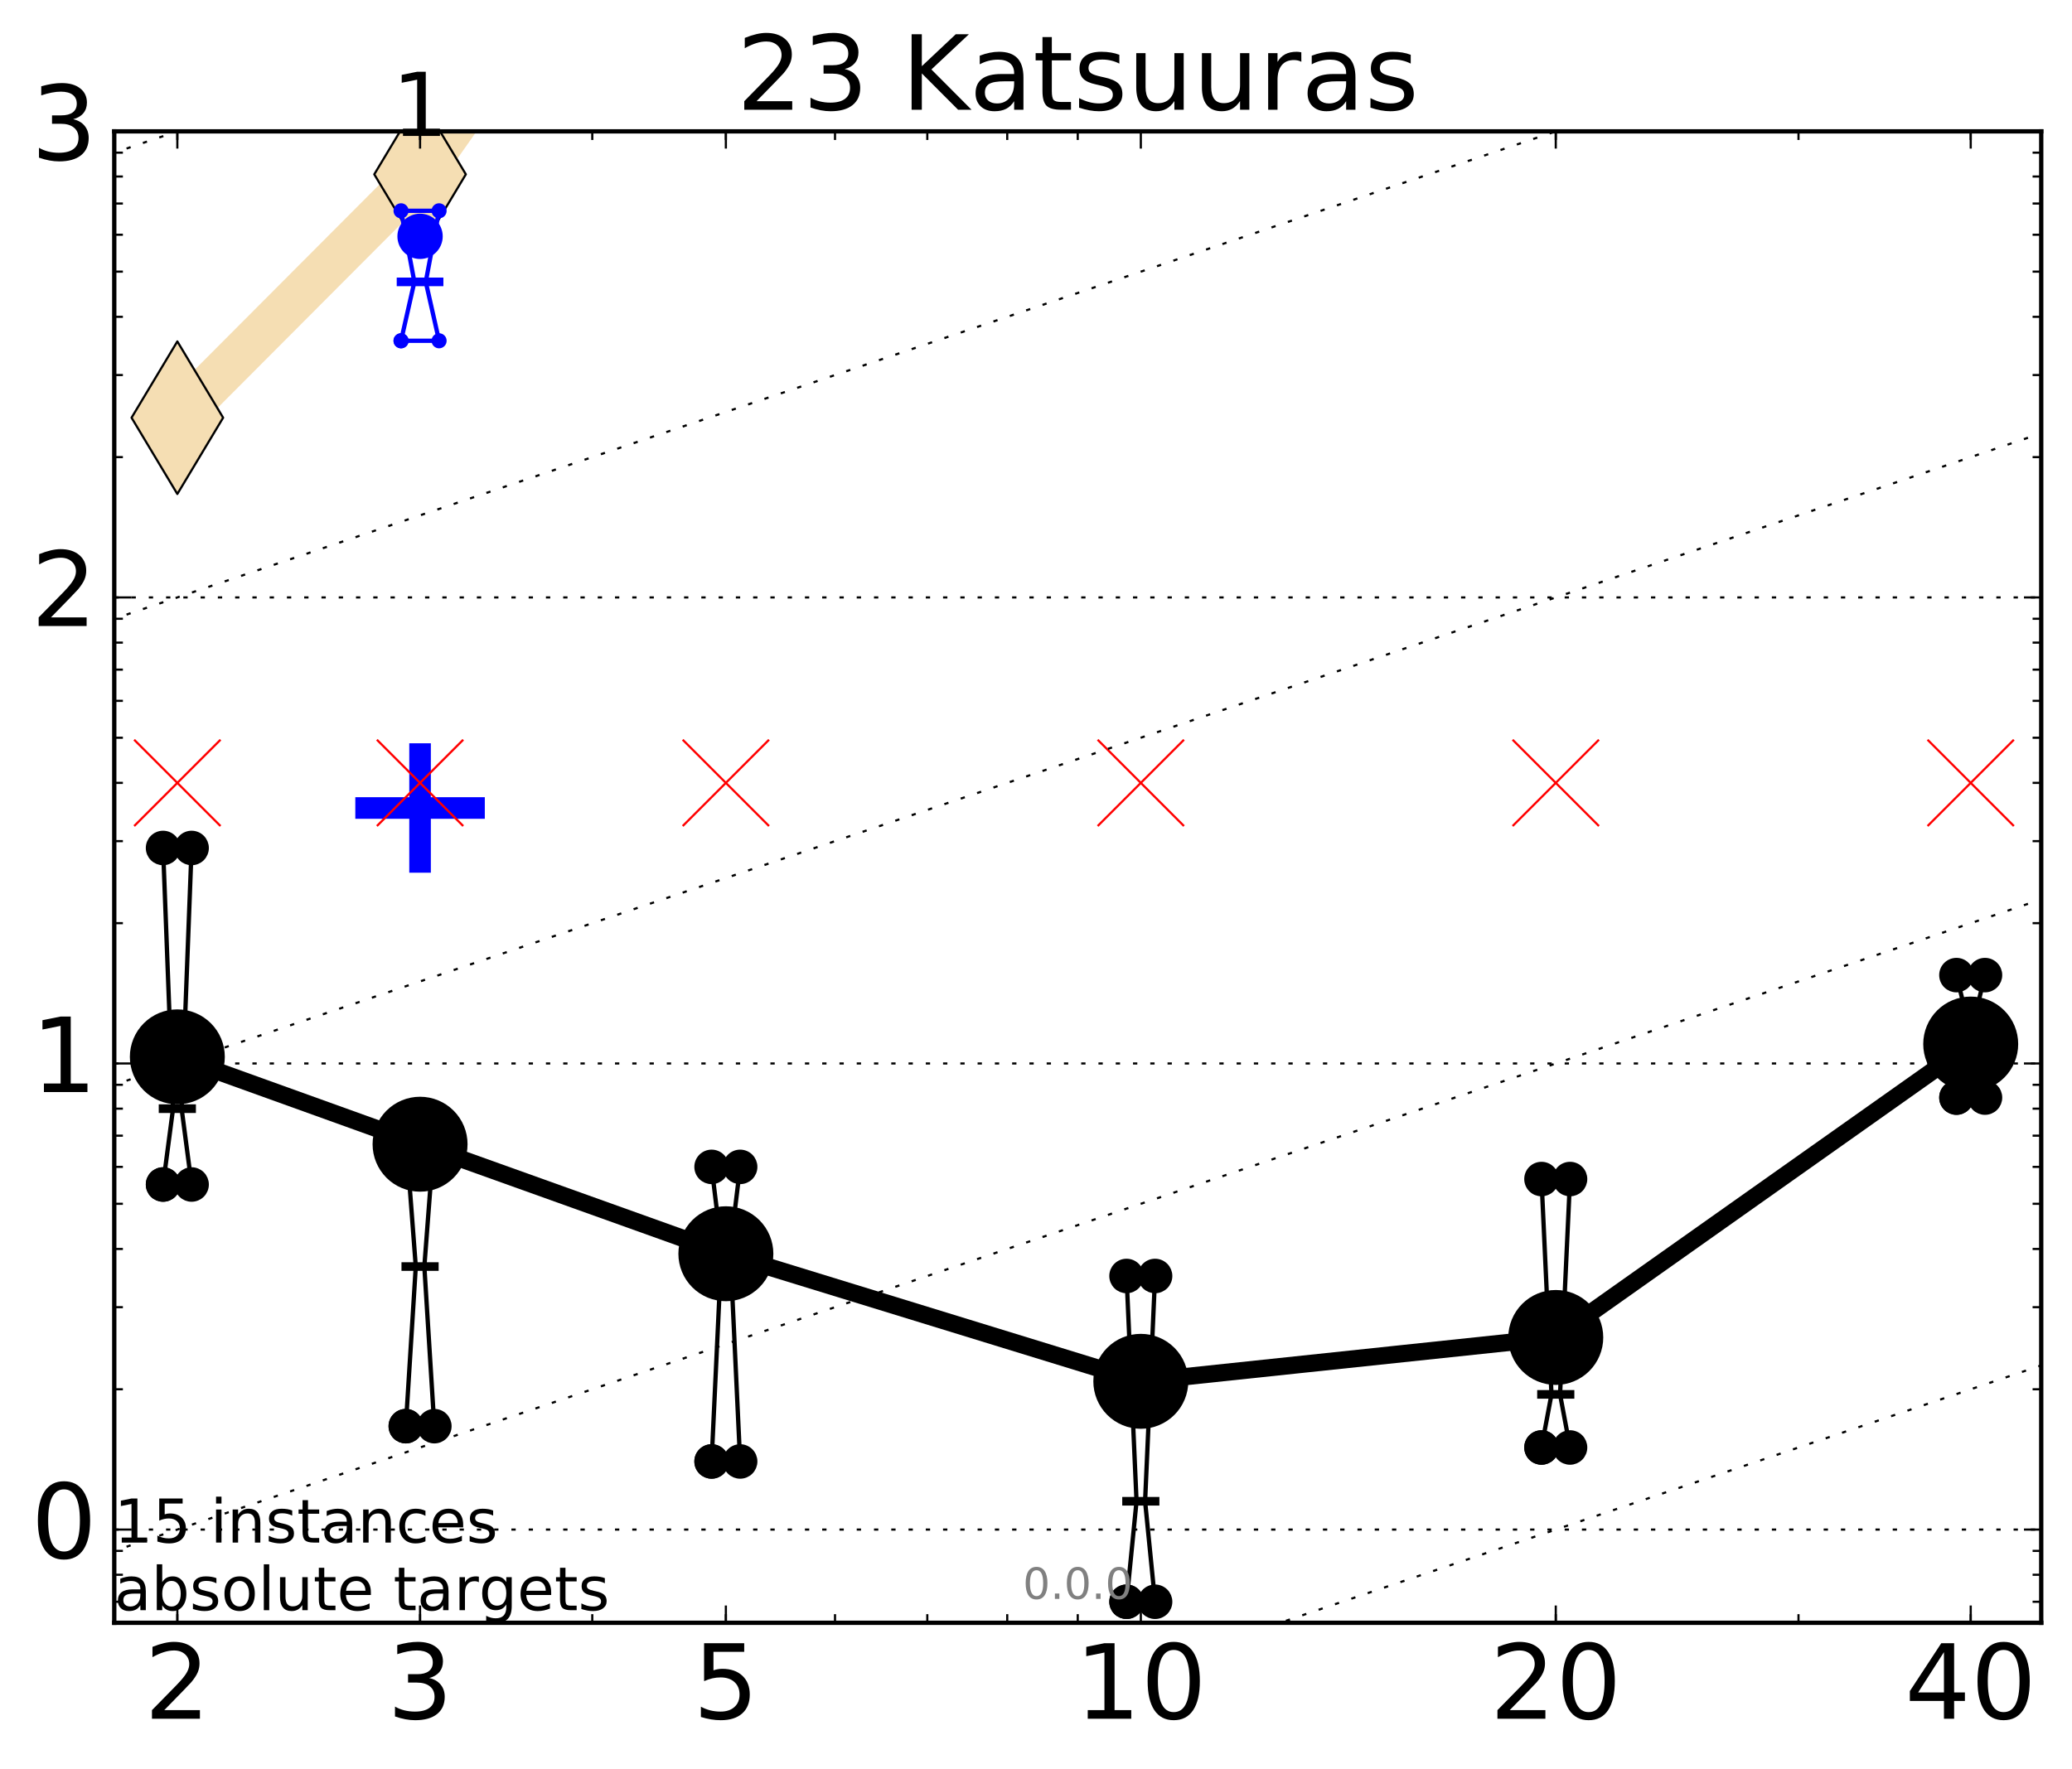 <?xml version="1.0" encoding="utf-8" standalone="no"?>
<!DOCTYPE svg PUBLIC "-//W3C//DTD SVG 1.1//EN"
  "http://www.w3.org/Graphics/SVG/1.1/DTD/svg11.dtd">
<!-- Created with matplotlib (http://matplotlib.org/) -->
<svg height="410pt" version="1.1" viewBox="0 0 480 410" width="480pt" xmlns="http://www.w3.org/2000/svg" xmlns:xlink="http://www.w3.org/1999/xlink">
 <defs>
  <style type="text/css">
*{stroke-linecap:butt;stroke-linejoin:round;stroke-miterlimit:100000;}
  </style>
 </defs>
 <g id="figure_1">
  <g id="patch_1">
   <path d="M 0 410.464 
L 480.07 410.464 
L 480.07 0 
L 0 0 
z
" style="fill:#ffffff;"/>
  </g>
  <g id="axes_1">
   <g id="patch_2">
    <path d="M 26.47 376.036 
L 472.87 376.036 
L 472.87 30.436 
L 26.47 30.436 
z
" style="fill:#ffffff;"/>
   </g>
   <g id="line2d_1">
    <path clip-path="url(#pa9edf0c5c1)" d="M 41.082 96.791 
L 97.312 40.395 
L 126.325 -1 
" style="fill:none;stroke:#f5deb3;stroke-linecap:square;stroke-width:10.0;"/>
    <defs>
     <path d="M -0 17.678 
L 10.607 0 
L 0 -17.678 
L -10.607 -0 
z
" id="md37749961b" style="stroke:#000000;stroke-linejoin:miter;stroke-width:0.5;"/>
    </defs>
    <g clip-path="url(#pa9edf0c5c1)">
     <use style="fill:#f5deb3;stroke:#000000;stroke-linejoin:miter;stroke-width:0.5;" x="41.082" xlink:href="#md37749961b" y="96.791"/>
     <use style="fill:#f5deb3;stroke:#000000;stroke-linejoin:miter;stroke-width:0.5;" x="97.312" xlink:href="#md37749961b" y="40.395"/>
     <use style="fill:#f5deb3;stroke:#000000;stroke-linejoin:miter;stroke-width:0.5;" x="126.325" xlink:href="#md37749961b" y="-1.0"/>
    </g>
   </g>
   <g id="line2d_2">
    <defs>
     <path d="M -15 0 
L 15 0 
M 0 15 
L 0 -15 
" id="mcf7e342c45" style="stroke:#0000ff;stroke-width:5.0;"/>
    </defs>
    <g clip-path="url(#pa9edf0c5c1)">
     <use style="fill:#0000ff;stroke:#0000ff;stroke-width:5.0;" x="97.312" xlink:href="#mcf7e342c45" y="187.232"/>
    </g>
   </g>
   <g id="line2d_3">
    <path clip-path="url(#pa9edf0c5c1)" d="M 37.777 274.477 
L 40.09 256.903 
L 37.777 196.497 
L 44.386 196.497 
L 42.073 256.903 
L 44.386 274.477 
L 37.777 274.477 
" style="fill:none;stroke:#000000;stroke-linecap:square;"/>
    <defs>
     <path d="M 0 0 
C 0 0 0 0 0 0 
C 0 0 0 0 0 0 
C 0 0 0 0 0 0 
C 0 0 0 0 0 0 
C 0 0 0 0 0 0 
C 0 0 0 0 0 0 
C 0 0 0 0 0 0 
C 0 0 0 0 0 0 
z
" id="m905cc0829e" style="stroke:#000000;stroke-width:2.0;"/>
    </defs>
    <g clip-path="url(#pa9edf0c5c1)">
     <use style="stroke:#000000;stroke-width:2.0;" x="37.777" xlink:href="#m905cc0829e" y="274.477"/>
     <use style="stroke:#000000;stroke-width:2.0;" x="40.09" xlink:href="#m905cc0829e" y="256.903"/>
     <use style="stroke:#000000;stroke-width:2.0;" x="37.777" xlink:href="#m905cc0829e" y="196.497"/>
     <use style="stroke:#000000;stroke-width:2.0;" x="44.386" xlink:href="#m905cc0829e" y="196.497"/>
     <use style="stroke:#000000;stroke-width:2.0;" x="42.073" xlink:href="#m905cc0829e" y="256.903"/>
     <use style="stroke:#000000;stroke-width:2.0;" x="44.386" xlink:href="#m905cc0829e" y="274.477"/>
     <use style="stroke:#000000;stroke-width:2.0;" x="37.777" xlink:href="#m905cc0829e" y="274.477"/>
    </g>
   </g>
   <g id="line2d_4">
    <path clip-path="url(#pa9edf0c5c1)" d="M 37.777 274.477 
L 44.386 274.477 
L 44.386 196.497 
L 37.777 196.497 
L 37.777 274.477 
" style="fill:none;"/>
    <defs>
     <path d="M 0 3 
C 0.796 3 1.559 2.684 2.121 2.121 
C 2.684 1.559 3 0.796 3 0 
C 3 -0.796 2.684 -1.559 2.121 -2.121 
C 1.559 -2.684 0.796 -3 0 -3 
C -0.796 -3 -1.559 -2.684 -2.121 -2.121 
C -2.684 -1.559 -3 -0.796 -3 0 
C -3 0.796 -2.684 1.559 -2.121 2.121 
C -1.559 2.684 -0.796 3 0 3 
z
" id="m53c119fac9" style="stroke:#000000;stroke-width:2.0;"/>
    </defs>
    <g clip-path="url(#pa9edf0c5c1)">
     <use style="stroke:#000000;stroke-width:2.0;" x="37.777" xlink:href="#m53c119fac9" y="274.477"/>
     <use style="stroke:#000000;stroke-width:2.0;" x="44.386" xlink:href="#m53c119fac9" y="274.477"/>
     <use style="stroke:#000000;stroke-width:2.0;" x="44.386" xlink:href="#m53c119fac9" y="196.497"/>
     <use style="stroke:#000000;stroke-width:2.0;" x="37.777" xlink:href="#m53c119fac9" y="196.497"/>
     <use style="stroke:#000000;stroke-width:2.0;" x="37.777" xlink:href="#m53c119fac9" y="274.477"/>
    </g>
   </g>
   <g id="line2d_5">
    <path clip-path="url(#pa9edf0c5c1)" d="M 37.777 256.903 
L 44.386 256.903 
" style="fill:none;stroke:#000000;stroke-linecap:square;stroke-width:2.0;"/>
    <g clip-path="url(#pa9edf0c5c1)">
     <use style="stroke:#000000;stroke-width:2.0;" x="37.777" xlink:href="#m905cc0829e" y="256.903"/>
     <use style="stroke:#000000;stroke-width:2.0;" x="44.386" xlink:href="#m905cc0829e" y="256.903"/>
    </g>
   </g>
   <g id="line2d_6">
    <path clip-path="url(#pa9edf0c5c1)" d="M 94.008 330.477 
L 96.321 293.495 
L 94.008 263.166 
L 100.617 263.166 
L 98.304 293.495 
L 100.617 330.477 
L 94.008 330.477 
" style="fill:none;stroke:#000000;stroke-linecap:square;"/>
    <g clip-path="url(#pa9edf0c5c1)">
     <use style="stroke:#000000;stroke-width:2.0;" x="94.008" xlink:href="#m905cc0829e" y="330.477"/>
     <use style="stroke:#000000;stroke-width:2.0;" x="96.321" xlink:href="#m905cc0829e" y="293.495"/>
     <use style="stroke:#000000;stroke-width:2.0;" x="94.008" xlink:href="#m905cc0829e" y="263.166"/>
     <use style="stroke:#000000;stroke-width:2.0;" x="100.617" xlink:href="#m905cc0829e" y="263.166"/>
     <use style="stroke:#000000;stroke-width:2.0;" x="98.304" xlink:href="#m905cc0829e" y="293.495"/>
     <use style="stroke:#000000;stroke-width:2.0;" x="100.617" xlink:href="#m905cc0829e" y="330.477"/>
     <use style="stroke:#000000;stroke-width:2.0;" x="94.008" xlink:href="#m905cc0829e" y="330.477"/>
    </g>
   </g>
   <g id="line2d_7">
    <path clip-path="url(#pa9edf0c5c1)" d="M 94.008 330.477 
L 100.617 330.477 
L 100.617 263.166 
L 94.008 263.166 
L 94.008 330.477 
" style="fill:none;"/>
    <g clip-path="url(#pa9edf0c5c1)">
     <use style="stroke:#000000;stroke-width:2.0;" x="94.008" xlink:href="#m53c119fac9" y="330.477"/>
     <use style="stroke:#000000;stroke-width:2.0;" x="100.617" xlink:href="#m53c119fac9" y="330.477"/>
     <use style="stroke:#000000;stroke-width:2.0;" x="100.617" xlink:href="#m53c119fac9" y="263.166"/>
     <use style="stroke:#000000;stroke-width:2.0;" x="94.008" xlink:href="#m53c119fac9" y="263.166"/>
     <use style="stroke:#000000;stroke-width:2.0;" x="94.008" xlink:href="#m53c119fac9" y="330.477"/>
    </g>
   </g>
   <g id="line2d_8">
    <path clip-path="url(#pa9edf0c5c1)" d="M 94.008 293.495 
L 100.617 293.495 
" style="fill:none;stroke:#000000;stroke-linecap:square;stroke-width:2.0;"/>
    <g clip-path="url(#pa9edf0c5c1)">
     <use style="stroke:#000000;stroke-width:2.0;" x="94.008" xlink:href="#m905cc0829e" y="293.495"/>
     <use style="stroke:#000000;stroke-width:2.0;" x="100.617" xlink:href="#m905cc0829e" y="293.495"/>
    </g>
   </g>
   <g id="line2d_9">
    <path clip-path="url(#pa9edf0c5c1)" d="M 164.85 338.654 
L 167.163 289.414 
L 164.85 270.396 
L 171.459 270.396 
L 169.146 289.414 
L 171.459 338.654 
L 164.85 338.654 
" style="fill:none;stroke:#000000;stroke-linecap:square;"/>
    <g clip-path="url(#pa9edf0c5c1)">
     <use style="stroke:#000000;stroke-width:2.0;" x="164.85" xlink:href="#m905cc0829e" y="338.654"/>
     <use style="stroke:#000000;stroke-width:2.0;" x="167.163" xlink:href="#m905cc0829e" y="289.414"/>
     <use style="stroke:#000000;stroke-width:2.0;" x="164.85" xlink:href="#m905cc0829e" y="270.396"/>
     <use style="stroke:#000000;stroke-width:2.0;" x="171.459" xlink:href="#m905cc0829e" y="270.396"/>
     <use style="stroke:#000000;stroke-width:2.0;" x="169.146" xlink:href="#m905cc0829e" y="289.414"/>
     <use style="stroke:#000000;stroke-width:2.0;" x="171.459" xlink:href="#m905cc0829e" y="338.654"/>
     <use style="stroke:#000000;stroke-width:2.0;" x="164.85" xlink:href="#m905cc0829e" y="338.654"/>
    </g>
   </g>
   <g id="line2d_10">
    <path clip-path="url(#pa9edf0c5c1)" d="M 164.85 338.654 
L 171.459 338.654 
L 171.459 270.396 
L 164.85 270.396 
L 164.85 338.654 
" style="fill:none;"/>
    <g clip-path="url(#pa9edf0c5c1)">
     <use style="stroke:#000000;stroke-width:2.0;" x="164.85" xlink:href="#m53c119fac9" y="338.654"/>
     <use style="stroke:#000000;stroke-width:2.0;" x="171.459" xlink:href="#m53c119fac9" y="338.654"/>
     <use style="stroke:#000000;stroke-width:2.0;" x="171.459" xlink:href="#m53c119fac9" y="270.396"/>
     <use style="stroke:#000000;stroke-width:2.0;" x="164.85" xlink:href="#m53c119fac9" y="270.396"/>
     <use style="stroke:#000000;stroke-width:2.0;" x="164.85" xlink:href="#m53c119fac9" y="338.654"/>
    </g>
   </g>
   <g id="line2d_11">
    <path clip-path="url(#pa9edf0c5c1)" d="M 164.85 289.414 
L 171.459 289.414 
" style="fill:none;stroke:#000000;stroke-linecap:square;stroke-width:2.0;"/>
    <g clip-path="url(#pa9edf0c5c1)">
     <use style="stroke:#000000;stroke-width:2.0;" x="164.85" xlink:href="#m905cc0829e" y="289.414"/>
     <use style="stroke:#000000;stroke-width:2.0;" x="171.459" xlink:href="#m905cc0829e" y="289.414"/>
    </g>
   </g>
   <g id="line2d_12">
    <path clip-path="url(#pa9edf0c5c1)" d="M 260.977 371.166 
L 263.29 347.881 
L 260.977 295.677 
L 267.586 295.677 
L 265.273 347.881 
L 267.586 371.166 
L 260.977 371.166 
" style="fill:none;stroke:#000000;stroke-linecap:square;"/>
    <g clip-path="url(#pa9edf0c5c1)">
     <use style="stroke:#000000;stroke-width:2.0;" x="260.977" xlink:href="#m905cc0829e" y="371.166"/>
     <use style="stroke:#000000;stroke-width:2.0;" x="263.29" xlink:href="#m905cc0829e" y="347.881"/>
     <use style="stroke:#000000;stroke-width:2.0;" x="260.977" xlink:href="#m905cc0829e" y="295.677"/>
     <use style="stroke:#000000;stroke-width:2.0;" x="267.586" xlink:href="#m905cc0829e" y="295.677"/>
     <use style="stroke:#000000;stroke-width:2.0;" x="265.273" xlink:href="#m905cc0829e" y="347.881"/>
     <use style="stroke:#000000;stroke-width:2.0;" x="267.586" xlink:href="#m905cc0829e" y="371.166"/>
     <use style="stroke:#000000;stroke-width:2.0;" x="260.977" xlink:href="#m905cc0829e" y="371.166"/>
    </g>
   </g>
   <g id="line2d_13">
    <path clip-path="url(#pa9edf0c5c1)" d="M 260.977 371.166 
L 267.586 371.166 
L 267.586 295.677 
L 260.977 295.677 
L 260.977 371.166 
" style="fill:none;"/>
    <g clip-path="url(#pa9edf0c5c1)">
     <use style="stroke:#000000;stroke-width:2.0;" x="260.977" xlink:href="#m53c119fac9" y="371.166"/>
     <use style="stroke:#000000;stroke-width:2.0;" x="267.586" xlink:href="#m53c119fac9" y="371.166"/>
     <use style="stroke:#000000;stroke-width:2.0;" x="267.586" xlink:href="#m53c119fac9" y="295.677"/>
     <use style="stroke:#000000;stroke-width:2.0;" x="260.977" xlink:href="#m53c119fac9" y="295.677"/>
     <use style="stroke:#000000;stroke-width:2.0;" x="260.977" xlink:href="#m53c119fac9" y="371.166"/>
    </g>
   </g>
   <g id="line2d_14">
    <path clip-path="url(#pa9edf0c5c1)" d="M 260.977 347.881 
L 267.586 347.881 
" style="fill:none;stroke:#000000;stroke-linecap:square;stroke-width:2.0;"/>
    <g clip-path="url(#pa9edf0c5c1)">
     <use style="stroke:#000000;stroke-width:2.0;" x="260.977" xlink:href="#m905cc0829e" y="347.881"/>
     <use style="stroke:#000000;stroke-width:2.0;" x="267.586" xlink:href="#m905cc0829e" y="347.881"/>
    </g>
   </g>
   <g id="line2d_15">
    <path clip-path="url(#pa9edf0c5c1)" d="M 357.104 335.418 
L 359.417 323.113 
L 357.104 273.215 
L 363.713 273.215 
L 361.4 323.113 
L 363.713 335.418 
L 357.104 335.418 
" style="fill:none;stroke:#000000;stroke-linecap:square;"/>
    <g clip-path="url(#pa9edf0c5c1)">
     <use style="stroke:#000000;stroke-width:2.0;" x="357.104" xlink:href="#m905cc0829e" y="335.418"/>
     <use style="stroke:#000000;stroke-width:2.0;" x="359.417" xlink:href="#m905cc0829e" y="323.113"/>
     <use style="stroke:#000000;stroke-width:2.0;" x="357.104" xlink:href="#m905cc0829e" y="273.215"/>
     <use style="stroke:#000000;stroke-width:2.0;" x="363.713" xlink:href="#m905cc0829e" y="273.215"/>
     <use style="stroke:#000000;stroke-width:2.0;" x="361.4" xlink:href="#m905cc0829e" y="323.113"/>
     <use style="stroke:#000000;stroke-width:2.0;" x="363.713" xlink:href="#m905cc0829e" y="335.418"/>
     <use style="stroke:#000000;stroke-width:2.0;" x="357.104" xlink:href="#m905cc0829e" y="335.418"/>
    </g>
   </g>
   <g id="line2d_16">
    <path clip-path="url(#pa9edf0c5c1)" d="M 357.104 335.418 
L 363.713 335.418 
L 363.713 273.215 
L 357.104 273.215 
L 357.104 335.418 
" style="fill:none;"/>
    <g clip-path="url(#pa9edf0c5c1)">
     <use style="stroke:#000000;stroke-width:2.0;" x="357.104" xlink:href="#m53c119fac9" y="335.418"/>
     <use style="stroke:#000000;stroke-width:2.0;" x="363.713" xlink:href="#m53c119fac9" y="335.418"/>
     <use style="stroke:#000000;stroke-width:2.0;" x="363.713" xlink:href="#m53c119fac9" y="273.215"/>
     <use style="stroke:#000000;stroke-width:2.0;" x="357.104" xlink:href="#m53c119fac9" y="273.215"/>
     <use style="stroke:#000000;stroke-width:2.0;" x="357.104" xlink:href="#m53c119fac9" y="335.418"/>
    </g>
   </g>
   <g id="line2d_17">
    <path clip-path="url(#pa9edf0c5c1)" d="M 357.104 323.113 
L 363.713 323.113 
" style="fill:none;stroke:#000000;stroke-linecap:square;stroke-width:2.0;"/>
    <g clip-path="url(#pa9edf0c5c1)">
     <use style="stroke:#000000;stroke-width:2.0;" x="357.104" xlink:href="#m905cc0829e" y="323.113"/>
     <use style="stroke:#000000;stroke-width:2.0;" x="363.713" xlink:href="#m905cc0829e" y="323.113"/>
    </g>
   </g>
   <g id="line2d_18">
    <path clip-path="url(#pa9edf0c5c1)" d="M 453.231 254.336 
L 455.544 235.457 
L 453.231 225.956 
L 459.84 225.956 
L 457.527 235.457 
L 459.84 254.336 
L 453.231 254.336 
" style="fill:none;stroke:#000000;stroke-linecap:square;"/>
    <g clip-path="url(#pa9edf0c5c1)">
     <use style="stroke:#000000;stroke-width:2.0;" x="453.231" xlink:href="#m905cc0829e" y="254.336"/>
     <use style="stroke:#000000;stroke-width:2.0;" x="455.544" xlink:href="#m905cc0829e" y="235.457"/>
     <use style="stroke:#000000;stroke-width:2.0;" x="453.231" xlink:href="#m905cc0829e" y="225.956"/>
     <use style="stroke:#000000;stroke-width:2.0;" x="459.84" xlink:href="#m905cc0829e" y="225.956"/>
     <use style="stroke:#000000;stroke-width:2.0;" x="457.527" xlink:href="#m905cc0829e" y="235.457"/>
     <use style="stroke:#000000;stroke-width:2.0;" x="459.84" xlink:href="#m905cc0829e" y="254.336"/>
     <use style="stroke:#000000;stroke-width:2.0;" x="453.231" xlink:href="#m905cc0829e" y="254.336"/>
    </g>
   </g>
   <g id="line2d_19">
    <path clip-path="url(#pa9edf0c5c1)" d="M 453.231 254.336 
L 459.84 254.336 
L 459.84 225.956 
L 453.231 225.956 
L 453.231 254.336 
" style="fill:none;"/>
    <g clip-path="url(#pa9edf0c5c1)">
     <use style="stroke:#000000;stroke-width:2.0;" x="453.231" xlink:href="#m53c119fac9" y="254.336"/>
     <use style="stroke:#000000;stroke-width:2.0;" x="459.84" xlink:href="#m53c119fac9" y="254.336"/>
     <use style="stroke:#000000;stroke-width:2.0;" x="459.84" xlink:href="#m53c119fac9" y="225.956"/>
     <use style="stroke:#000000;stroke-width:2.0;" x="453.231" xlink:href="#m53c119fac9" y="225.956"/>
     <use style="stroke:#000000;stroke-width:2.0;" x="453.231" xlink:href="#m53c119fac9" y="254.336"/>
    </g>
   </g>
   <g id="line2d_20">
    <path clip-path="url(#pa9edf0c5c1)" d="M 453.231 235.457 
L 459.84 235.457 
" style="fill:none;stroke:#000000;stroke-linecap:square;stroke-width:2.0;"/>
    <g clip-path="url(#pa9edf0c5c1)">
     <use style="stroke:#000000;stroke-width:2.0;" x="453.231" xlink:href="#m905cc0829e" y="235.457"/>
     <use style="stroke:#000000;stroke-width:2.0;" x="459.84" xlink:href="#m905cc0829e" y="235.457"/>
    </g>
   </g>
   <g id="line2d_21">
    <path clip-path="url(#pa9edf0c5c1)" d="M 41.082 244.898 
L 97.312 265.142 
" style="fill:none;stroke:#000000;stroke-linecap:square;stroke-width:4.0;"/>
    <g clip-path="url(#pa9edf0c5c1)">
     <use style="stroke:#000000;stroke-width:2.0;" x="41.082" xlink:href="#m905cc0829e" y="244.898"/>
     <use style="stroke:#000000;stroke-width:2.0;" x="97.312" xlink:href="#m905cc0829e" y="265.142"/>
    </g>
   </g>
   <g id="line2d_22">
    <path clip-path="url(#pa9edf0c5c1)" d="M 97.312 265.142 
L 168.155 290.521 
" style="fill:none;stroke:#000000;stroke-linecap:square;stroke-width:4.0;"/>
    <g clip-path="url(#pa9edf0c5c1)">
     <use style="stroke:#000000;stroke-width:2.0;" x="97.312" xlink:href="#m905cc0829e" y="265.142"/>
     <use style="stroke:#000000;stroke-width:2.0;" x="168.155" xlink:href="#m905cc0829e" y="290.521"/>
    </g>
   </g>
   <g id="line2d_23">
    <path clip-path="url(#pa9edf0c5c1)" d="M 168.155 290.521 
L 264.282 320.085 
" style="fill:none;stroke:#000000;stroke-linecap:square;stroke-width:4.0;"/>
    <g clip-path="url(#pa9edf0c5c1)">
     <use style="stroke:#000000;stroke-width:2.0;" x="168.155" xlink:href="#m905cc0829e" y="290.521"/>
     <use style="stroke:#000000;stroke-width:2.0;" x="264.282" xlink:href="#m905cc0829e" y="320.085"/>
    </g>
   </g>
   <g id="line2d_24">
    <path clip-path="url(#pa9edf0c5c1)" d="M 264.282 320.085 
L 360.409 309.921 
" style="fill:none;stroke:#000000;stroke-linecap:square;stroke-width:4.0;"/>
    <g clip-path="url(#pa9edf0c5c1)">
     <use style="stroke:#000000;stroke-width:2.0;" x="264.282" xlink:href="#m905cc0829e" y="320.085"/>
     <use style="stroke:#000000;stroke-width:2.0;" x="360.409" xlink:href="#m905cc0829e" y="309.921"/>
    </g>
   </g>
   <g id="line2d_25">
    <path clip-path="url(#pa9edf0c5c1)" d="M 360.409 309.921 
L 456.536 241.93 
" style="fill:none;stroke:#000000;stroke-linecap:square;stroke-width:4.0;"/>
    <g clip-path="url(#pa9edf0c5c1)">
     <use style="stroke:#000000;stroke-width:2.0;" x="360.409" xlink:href="#m905cc0829e" y="309.921"/>
     <use style="stroke:#000000;stroke-width:2.0;" x="456.536" xlink:href="#m905cc0829e" y="241.93"/>
    </g>
   </g>
   <g id="line2d_26">
    <path clip-path="url(#pa9edf0c5c1)" d="M 41.082 244.898 
L 97.312 265.142 
L 168.155 290.521 
L 264.282 320.085 
L 360.409 309.921 
L 456.536 241.93 
" style="fill:none;"/>
    <defs>
     <path d="M 0 10 
C 2.652 10 5.196 8.946 7.071 7.071 
C 8.946 5.196 10 2.652 10 0 
C 10 -2.652 8.946 -5.196 7.071 -7.071 
C 5.196 -8.946 2.652 -10 0 -10 
C -2.652 -10 -5.196 -8.946 -7.071 -7.071 
C -8.946 -5.196 -10 -2.652 -10 0 
C -10 2.652 -8.946 5.196 -7.071 7.071 
C -5.196 8.946 -2.652 10 0 10 
z
" id="m0420c05cea" style="stroke:#000000;stroke-width:2.0;"/>
    </defs>
    <g clip-path="url(#pa9edf0c5c1)">
     <use style="stroke:#000000;stroke-width:2.0;" x="41.082" xlink:href="#m0420c05cea" y="244.898"/>
     <use style="stroke:#000000;stroke-width:2.0;" x="97.312" xlink:href="#m0420c05cea" y="265.142"/>
     <use style="stroke:#000000;stroke-width:2.0;" x="168.155" xlink:href="#m0420c05cea" y="290.521"/>
     <use style="stroke:#000000;stroke-width:2.0;" x="264.282" xlink:href="#m0420c05cea" y="320.085"/>
     <use style="stroke:#000000;stroke-width:2.0;" x="360.409" xlink:href="#m0420c05cea" y="309.921"/>
     <use style="stroke:#000000;stroke-width:2.0;" x="456.536" xlink:href="#m0420c05cea" y="241.93"/>
    </g>
   </g>
   <g id="line2d_27">
    <path clip-path="url(#pa9edf0c5c1)" d="M 92.906 78.968 
L 95.991 65.32 
L 92.906 48.848 
L 101.718 48.848 
L 98.634 65.32 
L 101.718 78.968 
L 92.906 78.968 
" style="fill:none;stroke:#0000ff;stroke-linecap:square;"/>
    <defs>
     <path d="M 0 0 
C 0 0 0 0 0 0 
C 0 0 0 0 0 0 
C 0 0 0 0 0 0 
C 0 0 0 0 0 0 
C 0 0 0 0 0 0 
C 0 0 0 0 0 0 
C 0 0 0 0 0 0 
C 0 0 0 0 0 0 
z
" id="m651fb3602d" style="stroke:#0000ff;stroke-width:0.5;"/>
    </defs>
    <g clip-path="url(#pa9edf0c5c1)">
     <use style="fill:#0000ff;stroke:#0000ff;stroke-width:0.5;" x="92.906" xlink:href="#m651fb3602d" y="78.968"/>
     <use style="fill:#0000ff;stroke:#0000ff;stroke-width:0.5;" x="95.991" xlink:href="#m651fb3602d" y="65.32"/>
     <use style="fill:#0000ff;stroke:#0000ff;stroke-width:0.5;" x="92.906" xlink:href="#m651fb3602d" y="48.848"/>
     <use style="fill:#0000ff;stroke:#0000ff;stroke-width:0.5;" x="101.718" xlink:href="#m651fb3602d" y="48.848"/>
     <use style="fill:#0000ff;stroke:#0000ff;stroke-width:0.5;" x="98.634" xlink:href="#m651fb3602d" y="65.32"/>
     <use style="fill:#0000ff;stroke:#0000ff;stroke-width:0.5;" x="101.718" xlink:href="#m651fb3602d" y="78.968"/>
     <use style="fill:#0000ff;stroke:#0000ff;stroke-width:0.5;" x="92.906" xlink:href="#m651fb3602d" y="78.968"/>
    </g>
   </g>
   <g id="line2d_28">
    <path clip-path="url(#pa9edf0c5c1)" d="M 92.906 78.968 
L 101.718 78.968 
L 101.718 48.848 
L 92.906 48.848 
L 92.906 78.968 
" style="fill:none;"/>
    <defs>
     <path d="M 0 1.5 
C 0.398 1.5 0.779 1.342 1.061 1.061 
C 1.342 0.779 1.5 0.398 1.5 0 
C 1.5 -0.398 1.342 -0.779 1.061 -1.061 
C 0.779 -1.342 0.398 -1.5 0 -1.5 
C -0.398 -1.5 -0.779 -1.342 -1.061 -1.061 
C -1.342 -0.779 -1.5 -0.398 -1.5 0 
C -1.5 0.398 -1.342 0.779 -1.061 1.061 
C -0.779 1.342 -0.398 1.5 0 1.5 
z
" id="m808e988817" style="stroke:#0000ff;stroke-width:0.5;"/>
    </defs>
    <g clip-path="url(#pa9edf0c5c1)">
     <use style="fill:#0000ff;stroke:#0000ff;stroke-width:0.5;" x="92.906" xlink:href="#m808e988817" y="78.968"/>
     <use style="fill:#0000ff;stroke:#0000ff;stroke-width:0.5;" x="101.718" xlink:href="#m808e988817" y="78.968"/>
     <use style="fill:#0000ff;stroke:#0000ff;stroke-width:0.5;" x="101.718" xlink:href="#m808e988817" y="48.848"/>
     <use style="fill:#0000ff;stroke:#0000ff;stroke-width:0.5;" x="92.906" xlink:href="#m808e988817" y="48.848"/>
     <use style="fill:#0000ff;stroke:#0000ff;stroke-width:0.5;" x="92.906" xlink:href="#m808e988817" y="78.968"/>
    </g>
   </g>
   <g id="line2d_29">
    <path clip-path="url(#pa9edf0c5c1)" d="M 92.906 65.32 
L 101.718 65.32 
" style="fill:none;stroke:#0000ff;stroke-linecap:square;stroke-width:2.0;"/>
    <g clip-path="url(#pa9edf0c5c1)">
     <use style="fill:#0000ff;stroke:#0000ff;stroke-width:0.5;" x="92.906" xlink:href="#m651fb3602d" y="65.32"/>
     <use style="fill:#0000ff;stroke:#0000ff;stroke-width:0.5;" x="101.718" xlink:href="#m651fb3602d" y="65.32"/>
    </g>
   </g>
   <g id="line2d_30">
    <path clip-path="url(#pa9edf0c5c1)" d="M 97.312 54.762 
" style="fill:none;"/>
    <defs>
     <path d="M 0 5 
C 1.326 5 2.598 4.473 3.536 3.536 
C 4.473 2.598 5 1.326 5 0 
C 5 -1.326 4.473 -2.598 3.536 -3.536 
C 2.598 -4.473 1.326 -5 0 -5 
C -1.326 -5 -2.598 -4.473 -3.536 -3.536 
C -4.473 -2.598 -5 -1.326 -5 0 
C -5 1.326 -4.473 2.598 -3.536 3.536 
C -2.598 4.473 -1.326 5 0 5 
z
" id="mb770a43e94" style="stroke:#0000ff;stroke-width:0.5;"/>
    </defs>
    <g clip-path="url(#pa9edf0c5c1)">
     <use style="fill:#0000ff;stroke:#0000ff;stroke-width:0.5;" x="97.312" xlink:href="#mb770a43e94" y="54.762"/>
    </g>
   </g>
   <g id="line2d_31"/>
   <g id="line2d_32"/>
   <g id="line2d_33"/>
   <g id="line2d_34"/>
   <g id="line2d_35"/>
   <g id="line2d_36"/>
   <g id="line2d_37"/>
   <g id="line2d_38">
    <defs>
     <path d="M -10 10 
L 10 -10 
M -10 -10 
L 10 10 
" id="md29e511528" style="stroke:#ff0000;stroke-width:0.5;"/>
    </defs>
    <g clip-path="url(#pa9edf0c5c1)">
     <use style="fill:#ff0000;stroke:#ff0000;stroke-width:0.5;" x="41.082" xlink:href="#md29e511528" y="181.414"/>
     <use style="fill:#ff0000;stroke:#ff0000;stroke-width:0.5;" x="97.312" xlink:href="#md29e511528" y="181.414"/>
     <use style="fill:#ff0000;stroke:#ff0000;stroke-width:0.5;" x="168.155" xlink:href="#md29e511528" y="181.414"/>
     <use style="fill:#ff0000;stroke:#ff0000;stroke-width:0.5;" x="264.282" xlink:href="#md29e511528" y="181.414"/>
     <use style="fill:#ff0000;stroke:#ff0000;stroke-width:0.5;" x="360.409" xlink:href="#md29e511528" y="181.414"/>
     <use style="fill:#ff0000;stroke:#ff0000;stroke-width:0.5;" x="456.536" xlink:href="#md29e511528" y="181.414"/>
    </g>
   </g>
   <g id="line2d_39">
    <path clip-path="url(#pa9edf0c5c1)" d="M -278.245 570.436 
M 191.794 411.464 
L 481.07 313.627 
" style="fill:none;stroke:#000000;stroke-dasharray:1,3;stroke-dashoffset:0.0;stroke-width:0.5;"/>
   </g>
   <g id="line2d_40">
    <path clip-path="url(#pa9edf0c5c1)" d="M -278.245 462.436 
M -1 368.669 
L 481.07 205.627 
" style="fill:none;stroke:#000000;stroke-dasharray:1,3;stroke-dashoffset:0.0;stroke-width:0.5;"/>
   </g>
   <g id="line2d_41">
    <path clip-path="url(#pa9edf0c5c1)" d="M -278.245 354.436 
M -1 260.669 
L 481.07 97.627 
" style="fill:none;stroke:#000000;stroke-dasharray:1,3;stroke-dashoffset:0.0;stroke-width:0.5;"/>
   </g>
   <g id="line2d_42">
    <path clip-path="url(#pa9edf0c5c1)" d="M -278.245 246.436 
M -1 152.669 
L 453.357 -1 
" style="fill:none;stroke:#000000;stroke-dasharray:1,3;stroke-dashoffset:0.0;stroke-width:0.5;"/>
   </g>
   <g id="line2d_43">
    <path clip-path="url(#pa9edf0c5c1)" d="M -278.245 138.436 
M -1 44.669 
L 134.03 -1 
" style="fill:none;stroke:#000000;stroke-dasharray:1,3;stroke-dashoffset:0.0;stroke-width:0.5;"/>
   </g>
   <g id="line2d_44">
    <path clip-path="url(#pa9edf0c5c1)" d="M -278.245 30.436 
" style="fill:none;stroke:#000000;stroke-dasharray:1,3;stroke-dashoffset:0.0;stroke-width:0.5;"/>
   </g>
   <g id="line2d_45">
    <path clip-path="url(#pa9edf0c5c1)" d="M -278.245 -77.564 
" style="fill:none;stroke:#000000;stroke-dasharray:1,3;stroke-dashoffset:0.0;stroke-width:0.5;"/>
   </g>
   <g id="line2d_46">
    <path clip-path="url(#pa9edf0c5c1)" d="M -278.245 -185.564 
" style="fill:none;stroke:#000000;stroke-dasharray:1,3;stroke-dashoffset:0.0;stroke-width:0.5;"/>
   </g>
   <g id="line2d_47">
    <path clip-path="url(#pa9edf0c5c1)" d="M -278.245 -293.564 
" style="fill:none;stroke:#000000;stroke-dasharray:1,3;stroke-dashoffset:0.0;stroke-width:0.5;"/>
   </g>
   <g id="patch_3">
    <path d="M 26.47 30.436 
L 472.87 30.436 
" style="fill:none;stroke:#000000;stroke-linecap:square;stroke-linejoin:miter;"/>
   </g>
   <g id="patch_4">
    <path d="M 472.87 376.036 
L 472.87 30.436 
" style="fill:none;stroke:#000000;stroke-linecap:square;stroke-linejoin:miter;"/>
   </g>
   <g id="patch_5">
    <path d="M 26.47 376.036 
L 472.87 376.036 
" style="fill:none;stroke:#000000;stroke-linecap:square;stroke-linejoin:miter;"/>
   </g>
   <g id="patch_6">
    <path d="M 26.47 376.036 
L 26.47 30.436 
" style="fill:none;stroke:#000000;stroke-linecap:square;stroke-linejoin:miter;"/>
   </g>
   <g id="matplotlib.axis_1">
    <g id="xtick_1">
     <g id="line2d_48">
      <defs>
       <path d="M 0 0 
L 0 -4 
" id="m2425377735" style="stroke:#000000;stroke-width:0.5;"/>
      </defs>
      <g>
       <use style="stroke:#000000;stroke-width:0.5;" x="41.082" xlink:href="#m2425377735" y="376.036"/>
      </g>
     </g>
     <g id="line2d_49">
      <defs>
       <path d="M 0 0 
L 0 4 
" id="m447c63d829" style="stroke:#000000;stroke-width:0.5;"/>
      </defs>
      <g>
       <use style="stroke:#000000;stroke-width:0.5;" x="41.082" xlink:href="#m447c63d829" y="30.436"/>
      </g>
     </g>
     <g id="text_1">
      <!-- 2 -->
      <defs>
       <path d="M 19.188 8.297 
L 53.609 8.297 
L 53.609 0 
L 7.328 0 
L 7.328 8.297 
Q 12.938 14.109 22.625 23.891 
Q 32.328 33.688 34.812 36.531 
Q 39.547 41.844 41.422 45.531 
Q 43.312 49.219 43.312 52.781 
Q 43.312 58.594 39.234 62.25 
Q 35.156 65.922 28.609 65.922 
Q 23.969 65.922 18.812 64.312 
Q 13.672 62.703 7.812 59.422 
L 7.812 69.391 
Q 13.766 71.781 18.938 73 
Q 24.125 74.219 28.422 74.219 
Q 39.75 74.219 46.484 68.547 
Q 53.219 62.891 53.219 53.422 
Q 53.219 48.922 51.531 44.891 
Q 49.859 40.875 45.406 35.406 
Q 44.188 33.984 37.641 27.219 
Q 31.109 20.453 19.188 8.297 
" id="BitstreamVeraSans-Roman-32"/>
      </defs>
      <g transform="translate(33.447 398.272)scale(0.24 -0.24)">
       <use xlink:href="#BitstreamVeraSans-Roman-32"/>
      </g>
     </g>
    </g>
    <g id="xtick_2">
     <g id="line2d_50">
      <g>
       <use style="stroke:#000000;stroke-width:0.5;" x="97.312" xlink:href="#m2425377735" y="376.036"/>
      </g>
     </g>
     <g id="line2d_51">
      <g>
       <use style="stroke:#000000;stroke-width:0.5;" x="97.312" xlink:href="#m447c63d829" y="30.436"/>
      </g>
     </g>
     <g id="text_2">
      <!-- 3 -->
      <defs>
       <path d="M 40.578 39.312 
Q 47.656 37.797 51.625 33 
Q 55.609 28.219 55.609 21.188 
Q 55.609 10.406 48.188 4.484 
Q 40.766 -1.422 27.094 -1.422 
Q 22.516 -1.422 17.656 -0.516 
Q 12.797 0.391 7.625 2.203 
L 7.625 11.719 
Q 11.719 9.328 16.594 8.109 
Q 21.484 6.891 26.812 6.891 
Q 36.078 6.891 40.938 10.547 
Q 45.797 14.203 45.797 21.188 
Q 45.797 27.641 41.281 31.266 
Q 36.766 34.906 28.719 34.906 
L 20.219 34.906 
L 20.219 43.016 
L 29.109 43.016 
Q 36.375 43.016 40.234 45.922 
Q 44.094 48.828 44.094 54.297 
Q 44.094 59.906 40.109 62.906 
Q 36.141 65.922 28.719 65.922 
Q 24.656 65.922 20.016 65.031 
Q 15.375 64.156 9.812 62.312 
L 9.812 71.094 
Q 15.438 72.656 20.344 73.438 
Q 25.25 74.219 29.594 74.219 
Q 40.828 74.219 47.359 69.109 
Q 53.906 64.016 53.906 55.328 
Q 53.906 49.266 50.438 45.094 
Q 46.969 40.922 40.578 39.312 
" id="BitstreamVeraSans-Roman-33"/>
      </defs>
      <g transform="translate(89.677 398.272)scale(0.24 -0.24)">
       <use xlink:href="#BitstreamVeraSans-Roman-33"/>
      </g>
     </g>
    </g>
    <g id="xtick_3">
     <g id="line2d_52">
      <g>
       <use style="stroke:#000000;stroke-width:0.5;" x="168.155" xlink:href="#m2425377735" y="376.036"/>
      </g>
     </g>
     <g id="line2d_53">
      <g>
       <use style="stroke:#000000;stroke-width:0.5;" x="168.155" xlink:href="#m447c63d829" y="30.436"/>
      </g>
     </g>
     <g id="text_3">
      <!-- 5 -->
      <defs>
       <path d="M 10.797 72.906 
L 49.516 72.906 
L 49.516 64.594 
L 19.828 64.594 
L 19.828 46.734 
Q 21.969 47.469 24.109 47.828 
Q 26.266 48.188 28.422 48.188 
Q 40.625 48.188 47.75 41.5 
Q 54.891 34.812 54.891 23.391 
Q 54.891 11.625 47.562 5.094 
Q 40.234 -1.422 26.906 -1.422 
Q 22.312 -1.422 17.547 -0.641 
Q 12.797 0.141 7.719 1.703 
L 7.719 11.625 
Q 12.109 9.234 16.797 8.062 
Q 21.484 6.891 26.703 6.891 
Q 35.156 6.891 40.078 11.328 
Q 45.016 15.766 45.016 23.391 
Q 45.016 31 40.078 35.438 
Q 35.156 39.891 26.703 39.891 
Q 22.75 39.891 18.812 39.016 
Q 14.891 38.141 10.797 36.281 
z
" id="BitstreamVeraSans-Roman-35"/>
      </defs>
      <g transform="translate(160.52 398.272)scale(0.24 -0.24)">
       <use xlink:href="#BitstreamVeraSans-Roman-35"/>
      </g>
     </g>
    </g>
    <g id="xtick_4">
     <g id="line2d_54">
      <g>
       <use style="stroke:#000000;stroke-width:0.5;" x="264.282" xlink:href="#m2425377735" y="376.036"/>
      </g>
     </g>
     <g id="line2d_55">
      <g>
       <use style="stroke:#000000;stroke-width:0.5;" x="264.282" xlink:href="#m447c63d829" y="30.436"/>
      </g>
     </g>
     <g id="text_4">
      <!-- 10 -->
      <defs>
       <path d="M 31.781 66.406 
Q 24.172 66.406 20.328 58.906 
Q 16.5 51.422 16.5 36.375 
Q 16.5 21.391 20.328 13.891 
Q 24.172 6.391 31.781 6.391 
Q 39.453 6.391 43.281 13.891 
Q 47.125 21.391 47.125 36.375 
Q 47.125 51.422 43.281 58.906 
Q 39.453 66.406 31.781 66.406 
M 31.781 74.219 
Q 44.047 74.219 50.516 64.516 
Q 56.984 54.828 56.984 36.375 
Q 56.984 17.969 50.516 8.266 
Q 44.047 -1.422 31.781 -1.422 
Q 19.531 -1.422 13.062 8.266 
Q 6.594 17.969 6.594 36.375 
Q 6.594 54.828 13.062 64.516 
Q 19.531 74.219 31.781 74.219 
" id="BitstreamVeraSans-Roman-30"/>
       <path d="M 12.406 8.297 
L 28.516 8.297 
L 28.516 63.922 
L 10.984 60.406 
L 10.984 69.391 
L 28.422 72.906 
L 38.281 72.906 
L 38.281 8.297 
L 54.391 8.297 
L 54.391 0 
L 12.406 0 
z
" id="BitstreamVeraSans-Roman-31"/>
      </defs>
      <g transform="translate(249.012 398.272)scale(0.24 -0.24)">
       <use xlink:href="#BitstreamVeraSans-Roman-31"/>
       <use x="63.623" xlink:href="#BitstreamVeraSans-Roman-30"/>
      </g>
     </g>
    </g>
    <g id="xtick_5">
     <g id="line2d_56">
      <g>
       <use style="stroke:#000000;stroke-width:0.5;" x="360.409" xlink:href="#m2425377735" y="376.036"/>
      </g>
     </g>
     <g id="line2d_57">
      <g>
       <use style="stroke:#000000;stroke-width:0.5;" x="360.409" xlink:href="#m447c63d829" y="30.436"/>
      </g>
     </g>
     <g id="text_5">
      <!-- 20 -->
      <g transform="translate(345.139 398.272)scale(0.24 -0.24)">
       <use xlink:href="#BitstreamVeraSans-Roman-32"/>
       <use x="63.623" xlink:href="#BitstreamVeraSans-Roman-30"/>
      </g>
     </g>
    </g>
    <g id="xtick_6">
     <g id="line2d_58">
      <g>
       <use style="stroke:#000000;stroke-width:0.5;" x="456.536" xlink:href="#m2425377735" y="376.036"/>
      </g>
     </g>
     <g id="line2d_59">
      <g>
       <use style="stroke:#000000;stroke-width:0.5;" x="456.536" xlink:href="#m447c63d829" y="30.436"/>
      </g>
     </g>
     <g id="text_6">
      <!-- 40 -->
      <defs>
       <path d="M 37.797 64.312 
L 12.891 25.391 
L 37.797 25.391 
z
M 35.203 72.906 
L 47.609 72.906 
L 47.609 25.391 
L 58.016 25.391 
L 58.016 17.188 
L 47.609 17.188 
L 47.609 0 
L 37.797 0 
L 37.797 17.188 
L 4.891 17.188 
L 4.891 26.703 
z
" id="BitstreamVeraSans-Roman-34"/>
      </defs>
      <g transform="translate(441.266 398.272)scale(0.24 -0.24)">
       <use xlink:href="#BitstreamVeraSans-Roman-34"/>
       <use x="63.623" xlink:href="#BitstreamVeraSans-Roman-30"/>
      </g>
     </g>
    </g>
    <g id="xtick_7">
     <g id="line2d_60">
      <defs>
       <path d="M 0 0 
L 0 -2 
" id="m7d958745be" style="stroke:#000000;stroke-width:0.5;"/>
      </defs>
      <g>
       <use style="stroke:#000000;stroke-width:0.5;" x="41.082" xlink:href="#m7d958745be" y="376.036"/>
      </g>
     </g>
     <g id="line2d_61">
      <defs>
       <path d="M 0 0 
L 0 2 
" id="m36ebd278e9" style="stroke:#000000;stroke-width:0.5;"/>
      </defs>
      <g>
       <use style="stroke:#000000;stroke-width:0.5;" x="41.082" xlink:href="#m36ebd278e9" y="30.436"/>
      </g>
     </g>
    </g>
    <g id="xtick_8">
     <g id="line2d_62">
      <g>
       <use style="stroke:#000000;stroke-width:0.5;" x="97.312" xlink:href="#m7d958745be" y="376.036"/>
      </g>
     </g>
     <g id="line2d_63">
      <g>
       <use style="stroke:#000000;stroke-width:0.5;" x="97.312" xlink:href="#m36ebd278e9" y="30.436"/>
      </g>
     </g>
    </g>
    <g id="xtick_9">
     <g id="line2d_64">
      <g>
       <use style="stroke:#000000;stroke-width:0.5;" x="137.209" xlink:href="#m7d958745be" y="376.036"/>
      </g>
     </g>
     <g id="line2d_65">
      <g>
       <use style="stroke:#000000;stroke-width:0.5;" x="137.209" xlink:href="#m36ebd278e9" y="30.436"/>
      </g>
     </g>
    </g>
    <g id="xtick_10">
     <g id="line2d_66">
      <g>
       <use style="stroke:#000000;stroke-width:0.5;" x="168.155" xlink:href="#m7d958745be" y="376.036"/>
      </g>
     </g>
     <g id="line2d_67">
      <g>
       <use style="stroke:#000000;stroke-width:0.5;" x="168.155" xlink:href="#m36ebd278e9" y="30.436"/>
      </g>
     </g>
    </g>
    <g id="xtick_11">
     <g id="line2d_68">
      <g>
       <use style="stroke:#000000;stroke-width:0.5;" x="193.439" xlink:href="#m7d958745be" y="376.036"/>
      </g>
     </g>
     <g id="line2d_69">
      <g>
       <use style="stroke:#000000;stroke-width:0.5;" x="193.439" xlink:href="#m36ebd278e9" y="30.436"/>
      </g>
     </g>
    </g>
    <g id="xtick_12">
     <g id="line2d_70">
      <g>
       <use style="stroke:#000000;stroke-width:0.5;" x="214.817" xlink:href="#m7d958745be" y="376.036"/>
      </g>
     </g>
     <g id="line2d_71">
      <g>
       <use style="stroke:#000000;stroke-width:0.5;" x="214.817" xlink:href="#m36ebd278e9" y="30.436"/>
      </g>
     </g>
    </g>
    <g id="xtick_13">
     <g id="line2d_72">
      <g>
       <use style="stroke:#000000;stroke-width:0.5;" x="233.336" xlink:href="#m7d958745be" y="376.036"/>
      </g>
     </g>
     <g id="line2d_73">
      <g>
       <use style="stroke:#000000;stroke-width:0.5;" x="233.336" xlink:href="#m36ebd278e9" y="30.436"/>
      </g>
     </g>
    </g>
    <g id="xtick_14">
     <g id="line2d_74">
      <g>
       <use style="stroke:#000000;stroke-width:0.5;" x="249.67" xlink:href="#m7d958745be" y="376.036"/>
      </g>
     </g>
     <g id="line2d_75">
      <g>
       <use style="stroke:#000000;stroke-width:0.5;" x="249.67" xlink:href="#m36ebd278e9" y="30.436"/>
      </g>
     </g>
    </g>
    <g id="xtick_15">
     <g id="line2d_76">
      <g>
       <use style="stroke:#000000;stroke-width:0.5;" x="360.409" xlink:href="#m7d958745be" y="376.036"/>
      </g>
     </g>
     <g id="line2d_77">
      <g>
       <use style="stroke:#000000;stroke-width:0.5;" x="360.409" xlink:href="#m36ebd278e9" y="30.436"/>
      </g>
     </g>
    </g>
    <g id="xtick_16">
     <g id="line2d_78">
      <g>
       <use style="stroke:#000000;stroke-width:0.5;" x="416.639" xlink:href="#m7d958745be" y="376.036"/>
      </g>
     </g>
     <g id="line2d_79">
      <g>
       <use style="stroke:#000000;stroke-width:0.5;" x="416.639" xlink:href="#m36ebd278e9" y="30.436"/>
      </g>
     </g>
    </g>
    <g id="xtick_17">
     <g id="line2d_80">
      <g>
       <use style="stroke:#000000;stroke-width:0.5;" x="456.536" xlink:href="#m7d958745be" y="376.036"/>
      </g>
     </g>
     <g id="line2d_81">
      <g>
       <use style="stroke:#000000;stroke-width:0.5;" x="456.536" xlink:href="#m36ebd278e9" y="30.436"/>
      </g>
     </g>
    </g>
   </g>
   <g id="matplotlib.axis_2">
    <g id="ytick_1">
     <g id="line2d_82">
      <path clip-path="url(#pa9edf0c5c1)" d="M 26.47 354.436 
L 472.87 354.436 
" style="fill:none;stroke:#000000;stroke-dasharray:1,3;stroke-dashoffset:0.0;stroke-width:0.5;"/>
     </g>
     <g id="line2d_83">
      <defs>
       <path d="M 0 0 
L 4 0 
" id="m3c78e28c21" style="stroke:#000000;stroke-width:0.5;"/>
      </defs>
      <g>
       <use style="stroke:#000000;stroke-width:0.5;" x="26.47" xlink:href="#m3c78e28c21" y="354.436"/>
      </g>
     </g>
     <g id="line2d_84">
      <defs>
       <path d="M 0 0 
L -4 0 
" id="mdced109fcf" style="stroke:#000000;stroke-width:0.5;"/>
      </defs>
      <g>
       <use style="stroke:#000000;stroke-width:0.5;" x="472.87" xlink:href="#mdced109fcf" y="354.436"/>
      </g>
     </g>
     <g id="text_7">
      <!-- 0 -->
      <g transform="translate(7.2 361.059)scale(0.24 -0.24)">
       <use xlink:href="#BitstreamVeraSans-Roman-30"/>
      </g>
     </g>
    </g>
    <g id="ytick_2">
     <g id="line2d_85">
      <path clip-path="url(#pa9edf0c5c1)" d="M 26.47 246.436 
L 472.87 246.436 
" style="fill:none;stroke:#000000;stroke-dasharray:1,3;stroke-dashoffset:0.0;stroke-width:0.5;"/>
     </g>
     <g id="line2d_86">
      <g>
       <use style="stroke:#000000;stroke-width:0.5;" x="26.47" xlink:href="#m3c78e28c21" y="246.436"/>
      </g>
     </g>
     <g id="line2d_87">
      <g>
       <use style="stroke:#000000;stroke-width:0.5;" x="472.87" xlink:href="#mdced109fcf" y="246.436"/>
      </g>
     </g>
     <g id="text_8">
      <!-- 1 -->
      <g transform="translate(7.2 253.059)scale(0.24 -0.24)">
       <use xlink:href="#BitstreamVeraSans-Roman-31"/>
      </g>
     </g>
    </g>
    <g id="ytick_3">
     <g id="line2d_88">
      <path clip-path="url(#pa9edf0c5c1)" d="M 26.47 138.436 
L 472.87 138.436 
" style="fill:none;stroke:#000000;stroke-dasharray:1,3;stroke-dashoffset:0.0;stroke-width:0.5;"/>
     </g>
     <g id="line2d_89">
      <g>
       <use style="stroke:#000000;stroke-width:0.5;" x="26.47" xlink:href="#m3c78e28c21" y="138.436"/>
      </g>
     </g>
     <g id="line2d_90">
      <g>
       <use style="stroke:#000000;stroke-width:0.5;" x="472.87" xlink:href="#mdced109fcf" y="138.436"/>
      </g>
     </g>
     <g id="text_9">
      <!-- 2 -->
      <g transform="translate(7.2 145.059)scale(0.24 -0.24)">
       <use xlink:href="#BitstreamVeraSans-Roman-32"/>
      </g>
     </g>
    </g>
    <g id="ytick_4">
     <g id="line2d_91">
      <path clip-path="url(#pa9edf0c5c1)" d="M 26.47 30.436 
L 472.87 30.436 
" style="fill:none;stroke:#000000;stroke-dasharray:1,3;stroke-dashoffset:0.0;stroke-width:0.5;"/>
     </g>
     <g id="line2d_92">
      <g>
       <use style="stroke:#000000;stroke-width:0.5;" x="26.47" xlink:href="#m3c78e28c21" y="30.436"/>
      </g>
     </g>
     <g id="line2d_93">
      <g>
       <use style="stroke:#000000;stroke-width:0.5;" x="472.87" xlink:href="#mdced109fcf" y="30.436"/>
      </g>
     </g>
     <g id="text_10">
      <!-- 3 -->
      <g transform="translate(7.2 37.059)scale(0.24 -0.24)">
       <use xlink:href="#BitstreamVeraSans-Roman-33"/>
      </g>
     </g>
    </g>
    <g id="ytick_5">
     <g id="line2d_94">
      <defs>
       <path d="M 0 0 
L 2 0 
" id="m09199f14f8" style="stroke:#000000;stroke-width:0.5;"/>
      </defs>
      <g>
       <use style="stroke:#000000;stroke-width:0.5;" x="26.47" xlink:href="#m09199f14f8" y="371.166"/>
      </g>
     </g>
     <g id="line2d_95">
      <defs>
       <path d="M 0 0 
L -2 0 
" id="m0c67be9f77" style="stroke:#000000;stroke-width:0.5;"/>
      </defs>
      <g>
       <use style="stroke:#000000;stroke-width:0.5;" x="472.87" xlink:href="#m0c67be9f77" y="371.166"/>
      </g>
     </g>
    </g>
    <g id="ytick_6">
     <g id="line2d_96">
      <g>
       <use style="stroke:#000000;stroke-width:0.5;" x="26.47" xlink:href="#m09199f14f8" y="364.903"/>
      </g>
     </g>
     <g id="line2d_97">
      <g>
       <use style="stroke:#000000;stroke-width:0.5;" x="472.87" xlink:href="#m0c67be9f77" y="364.903"/>
      </g>
     </g>
    </g>
    <g id="ytick_7">
     <g id="line2d_98">
      <g>
       <use style="stroke:#000000;stroke-width:0.5;" x="26.47" xlink:href="#m09199f14f8" y="359.378"/>
      </g>
     </g>
     <g id="line2d_99">
      <g>
       <use style="stroke:#000000;stroke-width:0.5;" x="472.87" xlink:href="#m0c67be9f77" y="359.378"/>
      </g>
     </g>
    </g>
    <g id="ytick_8">
     <g id="line2d_100">
      <g>
       <use style="stroke:#000000;stroke-width:0.5;" x="26.47" xlink:href="#m09199f14f8" y="321.925"/>
      </g>
     </g>
     <g id="line2d_101">
      <g>
       <use style="stroke:#000000;stroke-width:0.5;" x="472.87" xlink:href="#m0c67be9f77" y="321.925"/>
      </g>
     </g>
    </g>
    <g id="ytick_9">
     <g id="line2d_102">
      <g>
       <use style="stroke:#000000;stroke-width:0.5;" x="26.47" xlink:href="#m09199f14f8" y="302.907"/>
      </g>
     </g>
     <g id="line2d_103">
      <g>
       <use style="stroke:#000000;stroke-width:0.5;" x="472.87" xlink:href="#m0c67be9f77" y="302.907"/>
      </g>
     </g>
    </g>
    <g id="ytick_10">
     <g id="line2d_104">
      <g>
       <use style="stroke:#000000;stroke-width:0.5;" x="26.47" xlink:href="#m09199f14f8" y="289.414"/>
      </g>
     </g>
     <g id="line2d_105">
      <g>
       <use style="stroke:#000000;stroke-width:0.5;" x="472.87" xlink:href="#m0c67be9f77" y="289.414"/>
      </g>
     </g>
    </g>
    <g id="ytick_11">
     <g id="line2d_106">
      <g>
       <use style="stroke:#000000;stroke-width:0.5;" x="26.47" xlink:href="#m09199f14f8" y="278.948"/>
      </g>
     </g>
     <g id="line2d_107">
      <g>
       <use style="stroke:#000000;stroke-width:0.5;" x="472.87" xlink:href="#m0c67be9f77" y="278.948"/>
      </g>
     </g>
    </g>
    <g id="ytick_12">
     <g id="line2d_108">
      <g>
       <use style="stroke:#000000;stroke-width:0.5;" x="26.47" xlink:href="#m09199f14f8" y="270.396"/>
      </g>
     </g>
     <g id="line2d_109">
      <g>
       <use style="stroke:#000000;stroke-width:0.5;" x="472.87" xlink:href="#m0c67be9f77" y="270.396"/>
      </g>
     </g>
    </g>
    <g id="ytick_13">
     <g id="line2d_110">
      <g>
       <use style="stroke:#000000;stroke-width:0.5;" x="26.47" xlink:href="#m09199f14f8" y="263.166"/>
      </g>
     </g>
     <g id="line2d_111">
      <g>
       <use style="stroke:#000000;stroke-width:0.5;" x="472.87" xlink:href="#m0c67be9f77" y="263.166"/>
      </g>
     </g>
    </g>
    <g id="ytick_14">
     <g id="line2d_112">
      <g>
       <use style="stroke:#000000;stroke-width:0.5;" x="26.47" xlink:href="#m09199f14f8" y="256.903"/>
      </g>
     </g>
     <g id="line2d_113">
      <g>
       <use style="stroke:#000000;stroke-width:0.5;" x="472.87" xlink:href="#m0c67be9f77" y="256.903"/>
      </g>
     </g>
    </g>
    <g id="ytick_15">
     <g id="line2d_114">
      <g>
       <use style="stroke:#000000;stroke-width:0.5;" x="26.47" xlink:href="#m09199f14f8" y="251.378"/>
      </g>
     </g>
     <g id="line2d_115">
      <g>
       <use style="stroke:#000000;stroke-width:0.5;" x="472.87" xlink:href="#m0c67be9f77" y="251.378"/>
      </g>
     </g>
    </g>
    <g id="ytick_16">
     <g id="line2d_116">
      <g>
       <use style="stroke:#000000;stroke-width:0.5;" x="26.47" xlink:href="#m09199f14f8" y="213.925"/>
      </g>
     </g>
     <g id="line2d_117">
      <g>
       <use style="stroke:#000000;stroke-width:0.5;" x="472.87" xlink:href="#m0c67be9f77" y="213.925"/>
      </g>
     </g>
    </g>
    <g id="ytick_17">
     <g id="line2d_118">
      <g>
       <use style="stroke:#000000;stroke-width:0.5;" x="26.47" xlink:href="#m09199f14f8" y="194.907"/>
      </g>
     </g>
     <g id="line2d_119">
      <g>
       <use style="stroke:#000000;stroke-width:0.5;" x="472.87" xlink:href="#m0c67be9f77" y="194.907"/>
      </g>
     </g>
    </g>
    <g id="ytick_18">
     <g id="line2d_120">
      <g>
       <use style="stroke:#000000;stroke-width:0.5;" x="26.47" xlink:href="#m09199f14f8" y="181.414"/>
      </g>
     </g>
     <g id="line2d_121">
      <g>
       <use style="stroke:#000000;stroke-width:0.5;" x="472.87" xlink:href="#m0c67be9f77" y="181.414"/>
      </g>
     </g>
    </g>
    <g id="ytick_19">
     <g id="line2d_122">
      <g>
       <use style="stroke:#000000;stroke-width:0.5;" x="26.47" xlink:href="#m09199f14f8" y="170.948"/>
      </g>
     </g>
     <g id="line2d_123">
      <g>
       <use style="stroke:#000000;stroke-width:0.5;" x="472.87" xlink:href="#m0c67be9f77" y="170.948"/>
      </g>
     </g>
    </g>
    <g id="ytick_20">
     <g id="line2d_124">
      <g>
       <use style="stroke:#000000;stroke-width:0.5;" x="26.47" xlink:href="#m09199f14f8" y="162.396"/>
      </g>
     </g>
     <g id="line2d_125">
      <g>
       <use style="stroke:#000000;stroke-width:0.5;" x="472.87" xlink:href="#m0c67be9f77" y="162.396"/>
      </g>
     </g>
    </g>
    <g id="ytick_21">
     <g id="line2d_126">
      <g>
       <use style="stroke:#000000;stroke-width:0.5;" x="26.47" xlink:href="#m09199f14f8" y="155.166"/>
      </g>
     </g>
     <g id="line2d_127">
      <g>
       <use style="stroke:#000000;stroke-width:0.5;" x="472.87" xlink:href="#m0c67be9f77" y="155.166"/>
      </g>
     </g>
    </g>
    <g id="ytick_22">
     <g id="line2d_128">
      <g>
       <use style="stroke:#000000;stroke-width:0.5;" x="26.47" xlink:href="#m09199f14f8" y="148.903"/>
      </g>
     </g>
     <g id="line2d_129">
      <g>
       <use style="stroke:#000000;stroke-width:0.5;" x="472.87" xlink:href="#m0c67be9f77" y="148.903"/>
      </g>
     </g>
    </g>
    <g id="ytick_23">
     <g id="line2d_130">
      <g>
       <use style="stroke:#000000;stroke-width:0.5;" x="26.47" xlink:href="#m09199f14f8" y="143.378"/>
      </g>
     </g>
     <g id="line2d_131">
      <g>
       <use style="stroke:#000000;stroke-width:0.5;" x="472.87" xlink:href="#m0c67be9f77" y="143.378"/>
      </g>
     </g>
    </g>
    <g id="ytick_24">
     <g id="line2d_132">
      <g>
       <use style="stroke:#000000;stroke-width:0.5;" x="26.47" xlink:href="#m09199f14f8" y="105.925"/>
      </g>
     </g>
     <g id="line2d_133">
      <g>
       <use style="stroke:#000000;stroke-width:0.5;" x="472.87" xlink:href="#m0c67be9f77" y="105.925"/>
      </g>
     </g>
    </g>
    <g id="ytick_25">
     <g id="line2d_134">
      <g>
       <use style="stroke:#000000;stroke-width:0.5;" x="26.47" xlink:href="#m09199f14f8" y="86.907"/>
      </g>
     </g>
     <g id="line2d_135">
      <g>
       <use style="stroke:#000000;stroke-width:0.5;" x="472.87" xlink:href="#m0c67be9f77" y="86.907"/>
      </g>
     </g>
    </g>
    <g id="ytick_26">
     <g id="line2d_136">
      <g>
       <use style="stroke:#000000;stroke-width:0.5;" x="26.47" xlink:href="#m09199f14f8" y="73.414"/>
      </g>
     </g>
     <g id="line2d_137">
      <g>
       <use style="stroke:#000000;stroke-width:0.5;" x="472.87" xlink:href="#m0c67be9f77" y="73.414"/>
      </g>
     </g>
    </g>
    <g id="ytick_27">
     <g id="line2d_138">
      <g>
       <use style="stroke:#000000;stroke-width:0.5;" x="26.47" xlink:href="#m09199f14f8" y="62.948"/>
      </g>
     </g>
     <g id="line2d_139">
      <g>
       <use style="stroke:#000000;stroke-width:0.5;" x="472.87" xlink:href="#m0c67be9f77" y="62.948"/>
      </g>
     </g>
    </g>
    <g id="ytick_28">
     <g id="line2d_140">
      <g>
       <use style="stroke:#000000;stroke-width:0.5;" x="26.47" xlink:href="#m09199f14f8" y="54.396"/>
      </g>
     </g>
     <g id="line2d_141">
      <g>
       <use style="stroke:#000000;stroke-width:0.5;" x="472.87" xlink:href="#m0c67be9f77" y="54.396"/>
      </g>
     </g>
    </g>
    <g id="ytick_29">
     <g id="line2d_142">
      <g>
       <use style="stroke:#000000;stroke-width:0.5;" x="26.47" xlink:href="#m09199f14f8" y="47.166"/>
      </g>
     </g>
     <g id="line2d_143">
      <g>
       <use style="stroke:#000000;stroke-width:0.5;" x="472.87" xlink:href="#m0c67be9f77" y="47.166"/>
      </g>
     </g>
    </g>
    <g id="ytick_30">
     <g id="line2d_144">
      <g>
       <use style="stroke:#000000;stroke-width:0.5;" x="26.47" xlink:href="#m09199f14f8" y="40.903"/>
      </g>
     </g>
     <g id="line2d_145">
      <g>
       <use style="stroke:#000000;stroke-width:0.5;" x="472.87" xlink:href="#m0c67be9f77" y="40.903"/>
      </g>
     </g>
    </g>
    <g id="ytick_31">
     <g id="line2d_146">
      <g>
       <use style="stroke:#000000;stroke-width:0.5;" x="26.47" xlink:href="#m09199f14f8" y="35.378"/>
      </g>
     </g>
     <g id="line2d_147">
      <g>
       <use style="stroke:#000000;stroke-width:0.5;" x="472.87" xlink:href="#m0c67be9f77" y="35.378"/>
      </g>
     </g>
    </g>
   </g>
   <g id="text_11">
    <!-- 1 -->
    <g transform="translate(90.823 31.502)scale(0.204 -0.204)">
     <use xlink:href="#BitstreamVeraSans-Roman-31"/>
    </g>
   </g>
   <g id="text_12">
    <!-- 15 instances -->
    <defs>
     <path id="BitstreamVeraSans-Roman-20"/>
     <path d="M 54.891 33.016 
L 54.891 0 
L 45.906 0 
L 45.906 32.719 
Q 45.906 40.484 42.875 44.328 
Q 39.844 48.188 33.797 48.188 
Q 26.516 48.188 22.312 43.547 
Q 18.109 38.922 18.109 30.906 
L 18.109 0 
L 9.078 0 
L 9.078 54.688 
L 18.109 54.688 
L 18.109 46.188 
Q 21.344 51.125 25.703 53.562 
Q 30.078 56 35.797 56 
Q 45.219 56 50.047 50.172 
Q 54.891 44.344 54.891 33.016 
" id="BitstreamVeraSans-Roman-6e"/>
     <path d="M 9.422 54.688 
L 18.406 54.688 
L 18.406 0 
L 9.422 0 
z
M 9.422 75.984 
L 18.406 75.984 
L 18.406 64.594 
L 9.422 64.594 
z
" id="BitstreamVeraSans-Roman-69"/>
     <path d="M 56.203 29.594 
L 56.203 25.203 
L 14.891 25.203 
Q 15.484 15.922 20.484 11.062 
Q 25.484 6.203 34.422 6.203 
Q 39.594 6.203 44.453 7.469 
Q 49.312 8.734 54.109 11.281 
L 54.109 2.781 
Q 49.266 0.734 44.188 -0.344 
Q 39.109 -1.422 33.891 -1.422 
Q 20.797 -1.422 13.156 6.188 
Q 5.516 13.812 5.516 26.812 
Q 5.516 40.234 12.766 48.109 
Q 20.016 56 32.328 56 
Q 43.359 56 49.781 48.891 
Q 56.203 41.797 56.203 29.594 
M 47.219 32.234 
Q 47.125 39.594 43.094 43.984 
Q 39.062 48.391 32.422 48.391 
Q 24.906 48.391 20.391 44.141 
Q 15.875 39.891 15.188 32.172 
z
" id="BitstreamVeraSans-Roman-65"/>
     <path d="M 18.312 70.219 
L 18.312 54.688 
L 36.812 54.688 
L 36.812 47.703 
L 18.312 47.703 
L 18.312 18.016 
Q 18.312 11.328 20.141 9.422 
Q 21.969 7.516 27.594 7.516 
L 36.812 7.516 
L 36.812 0 
L 27.594 0 
Q 17.188 0 13.234 3.875 
Q 9.281 7.766 9.281 18.016 
L 9.281 47.703 
L 2.688 47.703 
L 2.688 54.688 
L 9.281 54.688 
L 9.281 70.219 
z
" id="BitstreamVeraSans-Roman-74"/>
     <path d="M 34.281 27.484 
Q 23.391 27.484 19.188 25 
Q 14.984 22.516 14.984 16.5 
Q 14.984 11.719 18.141 8.906 
Q 21.297 6.109 26.703 6.109 
Q 34.188 6.109 38.703 11.406 
Q 43.219 16.703 43.219 25.484 
L 43.219 27.484 
z
M 52.203 31.203 
L 52.203 0 
L 43.219 0 
L 43.219 8.297 
Q 40.141 3.328 35.547 0.953 
Q 30.953 -1.422 24.312 -1.422 
Q 15.922 -1.422 10.953 3.297 
Q 6 8.016 6 15.922 
Q 6 25.141 12.172 29.828 
Q 18.359 34.516 30.609 34.516 
L 43.219 34.516 
L 43.219 35.406 
Q 43.219 41.609 39.141 45 
Q 35.062 48.391 27.688 48.391 
Q 23 48.391 18.547 47.266 
Q 14.109 46.141 10.016 43.891 
L 10.016 52.203 
Q 14.938 54.109 19.578 55.047 
Q 24.219 56 28.609 56 
Q 40.484 56 46.344 49.844 
Q 52.203 43.703 52.203 31.203 
" id="BitstreamVeraSans-Roman-61"/>
     <path d="M 44.281 53.078 
L 44.281 44.578 
Q 40.484 46.531 36.375 47.5 
Q 32.281 48.484 27.875 48.484 
Q 21.188 48.484 17.844 46.438 
Q 14.5 44.391 14.5 40.281 
Q 14.5 37.156 16.891 35.375 
Q 19.281 33.594 26.516 31.984 
L 29.594 31.297 
Q 39.156 29.25 43.188 25.516 
Q 47.219 21.781 47.219 15.094 
Q 47.219 7.469 41.188 3.016 
Q 35.156 -1.422 24.609 -1.422 
Q 20.219 -1.422 15.453 -0.562 
Q 10.688 0.297 5.422 2 
L 5.422 11.281 
Q 10.406 8.688 15.234 7.391 
Q 20.062 6.109 24.812 6.109 
Q 31.156 6.109 34.562 8.281 
Q 37.984 10.453 37.984 14.406 
Q 37.984 18.062 35.516 20.016 
Q 33.062 21.969 24.703 23.781 
L 21.578 24.516 
Q 13.234 26.266 9.516 29.906 
Q 5.812 33.547 5.812 39.891 
Q 5.812 47.609 11.281 51.797 
Q 16.75 56 26.812 56 
Q 31.781 56 36.172 55.266 
Q 40.578 54.547 44.281 53.078 
" id="BitstreamVeraSans-Roman-73"/>
     <path d="M 48.781 52.594 
L 48.781 44.188 
Q 44.969 46.297 41.141 47.344 
Q 37.312 48.391 33.406 48.391 
Q 24.656 48.391 19.812 42.844 
Q 14.984 37.312 14.984 27.297 
Q 14.984 17.281 19.812 11.734 
Q 24.656 6.203 33.406 6.203 
Q 37.312 6.203 41.141 7.25 
Q 44.969 8.297 48.781 10.406 
L 48.781 2.094 
Q 45.016 0.344 40.984 -0.531 
Q 36.969 -1.422 32.422 -1.422 
Q 20.062 -1.422 12.781 6.344 
Q 5.516 14.109 5.516 27.297 
Q 5.516 40.672 12.859 48.328 
Q 20.219 56 33.016 56 
Q 37.156 56 41.109 55.141 
Q 45.062 54.297 48.781 52.594 
" id="BitstreamVeraSans-Roman-63"/>
    </defs>
    <g transform="translate(26.47 357.448)scale(0.14 -0.14)">
     <use xlink:href="#BitstreamVeraSans-Roman-31"/>
     <use x="63.623" xlink:href="#BitstreamVeraSans-Roman-35"/>
     <use x="127.246" xlink:href="#BitstreamVeraSans-Roman-20"/>
     <use x="159.033" xlink:href="#BitstreamVeraSans-Roman-69"/>
     <use x="186.816" xlink:href="#BitstreamVeraSans-Roman-6e"/>
     <use x="250.195" xlink:href="#BitstreamVeraSans-Roman-73"/>
     <use x="302.295" xlink:href="#BitstreamVeraSans-Roman-74"/>
     <use x="341.504" xlink:href="#BitstreamVeraSans-Roman-61"/>
     <use x="402.783" xlink:href="#BitstreamVeraSans-Roman-6e"/>
     <use x="466.162" xlink:href="#BitstreamVeraSans-Roman-63"/>
     <use x="521.143" xlink:href="#BitstreamVeraSans-Roman-65"/>
     <use x="582.666" xlink:href="#BitstreamVeraSans-Roman-73"/>
    </g>
    <!-- absolute targets -->
    <defs>
     <path d="M 30.609 48.391 
Q 23.391 48.391 19.188 42.75 
Q 14.984 37.109 14.984 27.297 
Q 14.984 17.484 19.156 11.844 
Q 23.344 6.203 30.609 6.203 
Q 37.797 6.203 41.984 11.859 
Q 46.188 17.531 46.188 27.297 
Q 46.188 37.016 41.984 42.703 
Q 37.797 48.391 30.609 48.391 
M 30.609 56 
Q 42.328 56 49.016 48.375 
Q 55.719 40.766 55.719 27.297 
Q 55.719 13.875 49.016 6.219 
Q 42.328 -1.422 30.609 -1.422 
Q 18.844 -1.422 12.172 6.219 
Q 5.516 13.875 5.516 27.297 
Q 5.516 40.766 12.172 48.375 
Q 18.844 56 30.609 56 
" id="BitstreamVeraSans-Roman-6f"/>
     <path d="M 9.422 75.984 
L 18.406 75.984 
L 18.406 0 
L 9.422 0 
z
" id="BitstreamVeraSans-Roman-6c"/>
     <path d="M 45.406 27.984 
Q 45.406 37.75 41.375 43.109 
Q 37.359 48.484 30.078 48.484 
Q 22.859 48.484 18.828 43.109 
Q 14.797 37.75 14.797 27.984 
Q 14.797 18.266 18.828 12.891 
Q 22.859 7.516 30.078 7.516 
Q 37.359 7.516 41.375 12.891 
Q 45.406 18.266 45.406 27.984 
M 54.391 6.781 
Q 54.391 -7.172 48.188 -13.984 
Q 42 -20.797 29.203 -20.797 
Q 24.469 -20.797 20.266 -20.094 
Q 16.062 -19.391 12.109 -17.922 
L 12.109 -9.188 
Q 16.062 -11.328 19.922 -12.344 
Q 23.781 -13.375 27.781 -13.375 
Q 36.625 -13.375 41.016 -8.766 
Q 45.406 -4.156 45.406 5.172 
L 45.406 9.625 
Q 42.625 4.781 38.281 2.391 
Q 33.938 0 27.875 0 
Q 17.828 0 11.672 7.656 
Q 5.516 15.328 5.516 27.984 
Q 5.516 40.672 11.672 48.328 
Q 17.828 56 27.875 56 
Q 33.938 56 38.281 53.609 
Q 42.625 51.219 45.406 46.391 
L 45.406 54.688 
L 54.391 54.688 
z
" id="BitstreamVeraSans-Roman-67"/>
     <path d="M 8.5 21.578 
L 8.5 54.688 
L 17.484 54.688 
L 17.484 21.922 
Q 17.484 14.156 20.5 10.266 
Q 23.531 6.391 29.594 6.391 
Q 36.859 6.391 41.078 11.031 
Q 45.312 15.672 45.312 23.688 
L 45.312 54.688 
L 54.297 54.688 
L 54.297 0 
L 45.312 0 
L 45.312 8.406 
Q 42.047 3.422 37.719 1 
Q 33.406 -1.422 27.688 -1.422 
Q 18.266 -1.422 13.375 4.438 
Q 8.5 10.297 8.5 21.578 
" id="BitstreamVeraSans-Roman-75"/>
     <path d="M 41.109 46.297 
Q 39.594 47.172 37.812 47.578 
Q 36.031 48 33.891 48 
Q 26.266 48 22.188 43.047 
Q 18.109 38.094 18.109 28.812 
L 18.109 0 
L 9.078 0 
L 9.078 54.688 
L 18.109 54.688 
L 18.109 46.188 
Q 20.953 51.172 25.484 53.578 
Q 30.031 56 36.531 56 
Q 37.453 56 38.578 55.875 
Q 39.703 55.766 41.062 55.516 
z
" id="BitstreamVeraSans-Roman-72"/>
     <path d="M 48.688 27.297 
Q 48.688 37.203 44.609 42.844 
Q 40.531 48.484 33.406 48.484 
Q 26.266 48.484 22.188 42.844 
Q 18.109 37.203 18.109 27.297 
Q 18.109 17.391 22.188 11.75 
Q 26.266 6.109 33.406 6.109 
Q 40.531 6.109 44.609 11.75 
Q 48.688 17.391 48.688 27.297 
M 18.109 46.391 
Q 20.953 51.266 25.266 53.625 
Q 29.594 56 35.594 56 
Q 45.562 56 51.781 48.094 
Q 58.016 40.188 58.016 27.297 
Q 58.016 14.406 51.781 6.484 
Q 45.562 -1.422 35.594 -1.422 
Q 29.594 -1.422 25.266 0.953 
Q 20.953 3.328 18.109 8.203 
L 18.109 0 
L 9.078 0 
L 9.078 75.984 
L 18.109 75.984 
z
" id="BitstreamVeraSans-Roman-62"/>
    </defs>
    <g transform="translate(26.47 373.125)scale(0.14 -0.14)">
     <use xlink:href="#BitstreamVeraSans-Roman-61"/>
     <use x="61.279" xlink:href="#BitstreamVeraSans-Roman-62"/>
     <use x="124.756" xlink:href="#BitstreamVeraSans-Roman-73"/>
     <use x="176.855" xlink:href="#BitstreamVeraSans-Roman-6f"/>
     <use x="238.037" xlink:href="#BitstreamVeraSans-Roman-6c"/>
     <use x="265.82" xlink:href="#BitstreamVeraSans-Roman-75"/>
     <use x="329.199" xlink:href="#BitstreamVeraSans-Roman-74"/>
     <use x="368.408" xlink:href="#BitstreamVeraSans-Roman-65"/>
     <use x="429.932" xlink:href="#BitstreamVeraSans-Roman-20"/>
     <use x="461.719" xlink:href="#BitstreamVeraSans-Roman-74"/>
     <use x="500.928" xlink:href="#BitstreamVeraSans-Roman-61"/>
     <use x="562.207" xlink:href="#BitstreamVeraSans-Roman-72"/>
     <use x="603.305" xlink:href="#BitstreamVeraSans-Roman-67"/>
     <use x="666.781" xlink:href="#BitstreamVeraSans-Roman-65"/>
     <use x="728.305" xlink:href="#BitstreamVeraSans-Roman-74"/>
     <use x="767.514" xlink:href="#BitstreamVeraSans-Roman-73"/>
    </g>
   </g>
   <g id="text_13">
    <!-- 0.0.0 -->
    <defs>
     <path d="M 10.688 12.406 
L 21 12.406 
L 21 0 
L 10.688 0 
z
" id="BitstreamVeraSans-Roman-2e"/>
    </defs>
    <g style="fill:#808080;" transform="translate(236.948 370.501)scale(0.1 -0.1)">
     <use xlink:href="#BitstreamVeraSans-Roman-30"/>
     <use x="63.623" xlink:href="#BitstreamVeraSans-Roman-2e"/>
     <use x="95.41" xlink:href="#BitstreamVeraSans-Roman-30"/>
     <use x="159.033" xlink:href="#BitstreamVeraSans-Roman-2e"/>
     <use x="190.82" xlink:href="#BitstreamVeraSans-Roman-30"/>
    </g>
   </g>
   <g id="text_14">
    <!-- 23 Katsuuras -->
    <defs>
     <path d="M 9.812 72.906 
L 19.672 72.906 
L 19.672 42.094 
L 52.391 72.906 
L 65.094 72.906 
L 28.906 38.922 
L 67.672 0 
L 54.688 0 
L 19.672 35.109 
L 19.672 0 
L 9.812 0 
z
" id="BitstreamVeraSans-Roman-4b"/>
    </defs>
    <g transform="translate(170.661 25.436)scale(0.24 -0.24)">
     <use xlink:href="#BitstreamVeraSans-Roman-32"/>
     <use x="63.623" xlink:href="#BitstreamVeraSans-Roman-33"/>
     <use x="127.246" xlink:href="#BitstreamVeraSans-Roman-20"/>
     <use x="159.033" xlink:href="#BitstreamVeraSans-Roman-4b"/>
     <use x="224.594" xlink:href="#BitstreamVeraSans-Roman-61"/>
     <use x="285.873" xlink:href="#BitstreamVeraSans-Roman-74"/>
     <use x="325.082" xlink:href="#BitstreamVeraSans-Roman-73"/>
     <use x="377.182" xlink:href="#BitstreamVeraSans-Roman-75"/>
     <use x="440.561" xlink:href="#BitstreamVeraSans-Roman-75"/>
     <use x="503.939" xlink:href="#BitstreamVeraSans-Roman-72"/>
     <use x="545.053" xlink:href="#BitstreamVeraSans-Roman-61"/>
     <use x="606.332" xlink:href="#BitstreamVeraSans-Roman-73"/>
    </g>
   </g>
  </g>
 </g>
 <defs>
  <clipPath id="pa9edf0c5c1">
   <rect height="345.6" width="446.4" x="26.47" y="30.436"/>
  </clipPath>
 </defs>
</svg>

